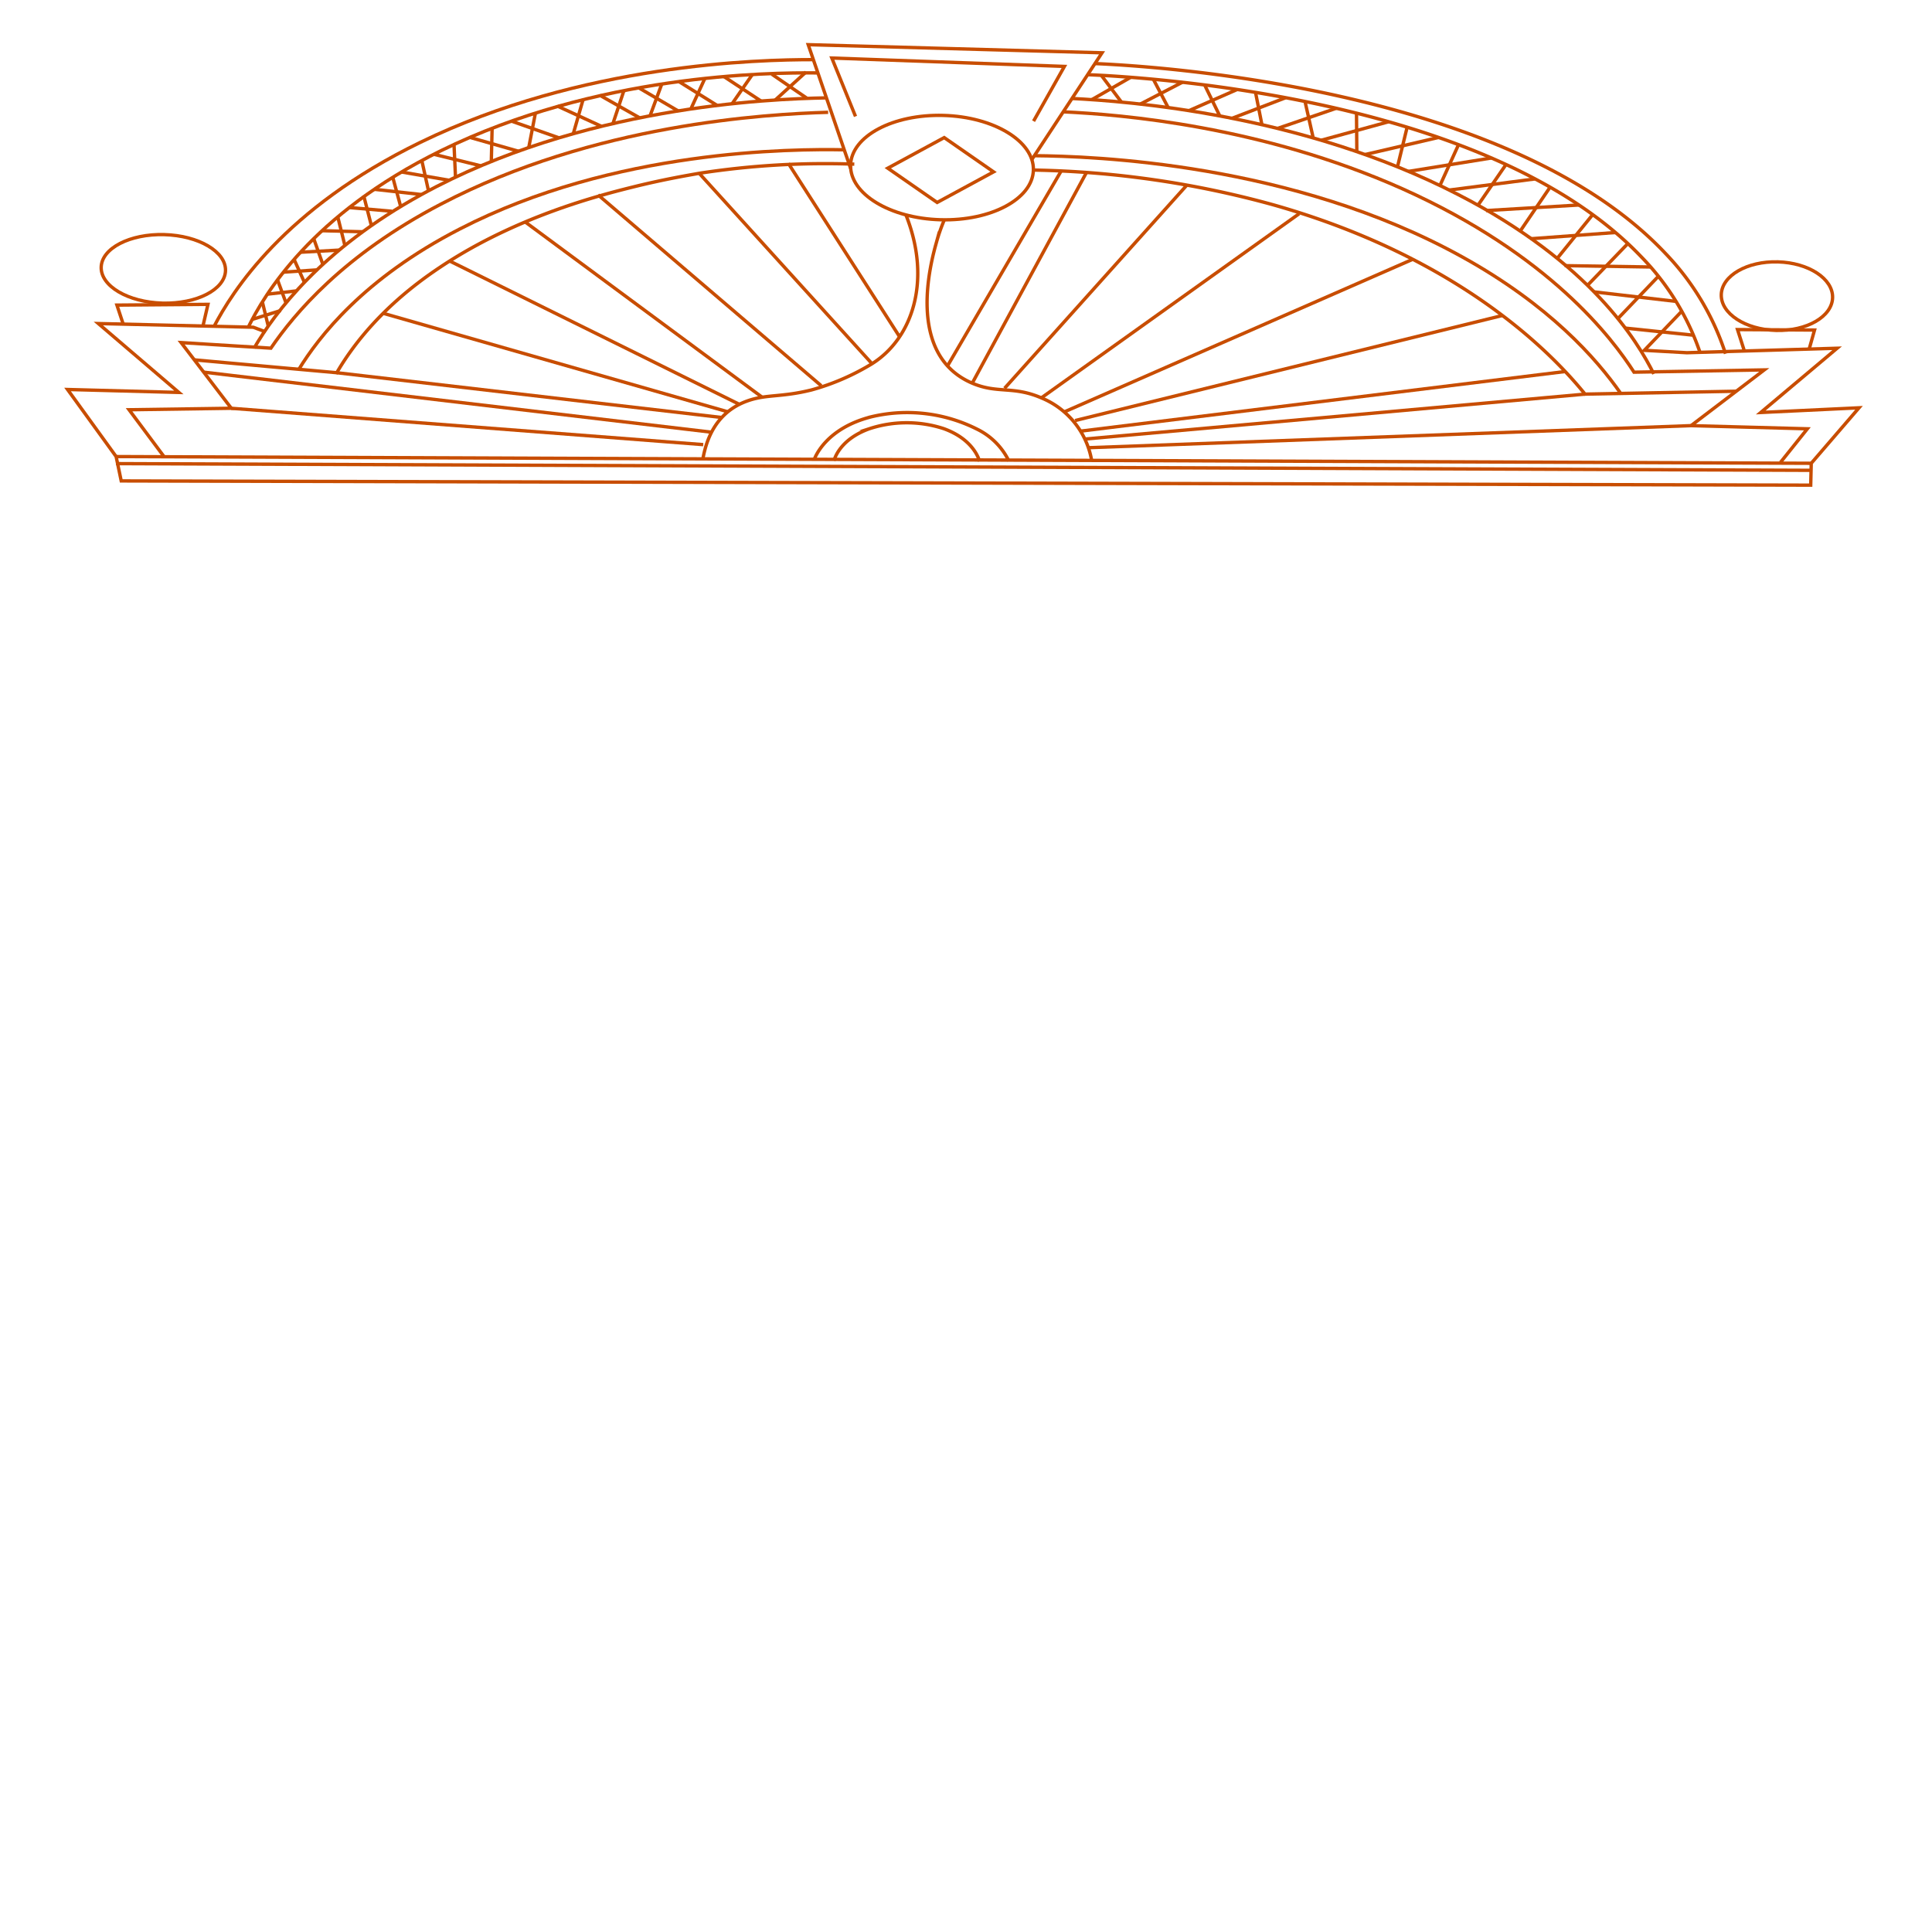 <svg xmlns="http://www.w3.org/2000/svg" viewBox="0 0 288 288"><defs><style>.cls-1{fill:none;stroke:#c84d00;stroke-miterlimit:10;stroke-width:0.5px;}</style></defs><g id="Layer_2" data-name="Layer 2"><path class="cls-1" d="M31.91,48.66c2.67-5.13,10.4-17.55,30.77-27.45C86.75,9.51,113,8.88,121.33,8.89"/><path class="cls-1" d="M123.45,16.74c-9.2.26-34.92,1.74-57.73,13.69C51.2,38,43.9,46.74,40.38,51.9L27,51.07l7.48,9.79-15.24.22,5.22,7"/><path class="cls-1" d="M257.22,52.73a38.86,38.86,0,0,0-9-15c-23.59-25-77.44-27.92-84.92-28.25"/><path class="cls-1" d="M158.5,16.67c8.67.41,29.57,2.12,50.53,11.46C231.08,38,240.37,50.5,243.58,55.48L263,55.14l-10.92,8.31,17.34.47-4,5"/><ellipse class="cls-1" cx="140.41" cy="24.98" rx="7.78" ry="13.63" transform="translate(111.53 164.64) rotate(-88.4)"/><path class="cls-1" d="M126.8,25.11,120.48,6.66l43.8,1.21q-5.24,8-10.48,15.94"/><path class="cls-1" d="M250.7,46.39l-5.58,5.83,6.34.36,22.4-.67-11.39,9.58,14.65-.7L270,69.06l-.08,3.26L18.07,71.69l-.76-3.63-7.24-10,16.59.44-12-10.27,23.09.55,1.85.69"/><line class="cls-1" x1="269.99" y1="69.06" x2="17.31" y2="68.06"/><path class="cls-1" d="M121.35,68.57c.15-.45,1.79-4.74,8.58-6.45A23.13,23.13,0,0,1,145.7,64a10.23,10.23,0,0,1,4.69,4.72"/><path class="cls-1" d="M124.32,68.68c.12-.45,1-3.26,5.34-4.79a17.82,17.82,0,0,1,11,0c4.39,1.58,5.25,4.49,5.36,4.88"/><path class="cls-1" d="M104.78,68.41c1-5.65,4.14-7.82,6.88-8.73s4.85-.45,9.3-1.55a35.37,35.37,0,0,0,9-3.89c6-3.74,9-12.34,5.09-22.19"/><path class="cls-1" d="M162.73,68.63a12.38,12.38,0,0,0-7.5-9.32c-4.25-1.83-6.53-.58-10.3-2.19-10-4.26-6.11-18.22-5.36-20.91a27.32,27.32,0,0,1,1.2-3.44"/><path class="cls-1" d="M37,48.79C39.36,44,46.35,32,65.74,22.46c23.11-11.35,48.56-11.67,56.18-11.59"/><path class="cls-1" d="M253.45,52.63a37.89,37.89,0,0,0-8.84-14.4c-21.5-22.52-68.25-26.31-80.41-27l-2.09-.1"/><path class="cls-1" d="M37.89,51.87C41,46.57,47.91,37.21,62.83,29c23.76-13.07,51.59-14.26,60.37-14.41"/><path class="cls-1" d="M246.53,55.74c-2.4-4.84-9.47-16.63-29.19-26.75C194.05,17,168.1,15.1,159.81,14.68"/><path class="cls-1" d="M241.59,58.63C238,53.49,231,45.5,217.94,38.28c-25.29-14-55.06-15-63.75-15.07"/><path class="cls-1" d="M258.78,58.32l-22.5.43c-4.18-5.13-17.71-20.07-46.48-28.22A143.38,143.38,0,0,0,154,25.35"/><path class="cls-1" d="M44.55,55.05c2.94-4.78,9.6-13.52,24-20.92,23-11.86,49.64-11.94,57.3-11.8"/><path class="cls-1" d="M28.93,53.64,50.2,55.56c2.39-4.09,6.84-10,15.26-15.63,11.31-7.6,23.83-10.8,29.08-12.1,4.65-1.15,8.39-1.76,9.71-2a123.23,123.23,0,0,1,23.1-1.36"/><polyline class="cls-1" points="269.69 52.04 270.49 49.2 259.01 49.13 260.03 52.32"/><polyline class="cls-1" points="18.36 48.3 17.43 45.48 31 45.37 30.25 48.62"/><ellipse class="cls-1" cx="264.88" cy="44.15" rx="5.11" ry="8.3" transform="translate(213.31 307.68) rotate(-88.39)"/><ellipse class="cls-1" cx="24.35" cy="40.09" rx="5.11" ry="9.27" transform="translate(-16.4 63.31) rotate(-88.41)"/><polygon class="cls-1" points="140.75 20.51 148.11 25.62 139.7 30.18 132.34 25.07 140.75 20.51"/><path class="cls-1" d="M34.45,60.86l70.38,5.42"/><line class="cls-1" x1="106.09" y1="64.43" x2="30.33" y2="55.47"/><line class="cls-1" x1="50.2" y1="55.56" x2="107.62" y2="62.24"/><line class="cls-1" x1="57.14" y1="46.71" x2="108.51" y2="61.39"/><line class="cls-1" x1="67.03" y1="38.91" x2="110.23" y2="60.28"/><line class="cls-1" x1="78.29" y1="33.09" x2="113.62" y2="59.22"/><line class="cls-1" x1="89.15" y1="29.05" x2="122.42" y2="57.5"/><line class="cls-1" x1="104.25" y1="25.86" x2="130.01" y2="54.24"/><line class="cls-1" x1="117.52" y1="24.36" x2="134.12" y2="50.23"/><path class="cls-1" d="M162.21,66.74l89.84-3.29"/><line class="cls-1" x1="161.07" y1="64.27" x2="233.33" y2="55.38"/><line class="cls-1" x1="161.69" y1="65.45" x2="236.28" y2="58.75"/><line class="cls-1" x1="160.26" y1="62.69" x2="223.96" y2="47.03"/><line class="cls-1" x1="210.6" y1="38.65" x2="158.63" y2="61.41"/><line class="cls-1" x1="193.66" y1="31.86" x2="155.23" y2="59.31"/><line class="cls-1" x1="176.94" y1="27.58" x2="149.75" y2="57.88"/><line class="cls-1" x1="162.04" y1="25.56" x2="144.93" y2="57.12"/><line class="cls-1" x1="158.28" y1="25.33" x2="141.25" y2="54.54"/><path class="cls-1" d="M127.53,17.35,124,8.65,158.67,9.9q-2.31,4.08-4.6,8.16"/><path class="cls-1" d="M120.15,10.74l-4.59,4.17"/><line class="cls-1" x1="115.05" y1="11.06" x2="120.28" y2="14.64"/><line class="cls-1" x1="167.17" y1="15.22" x2="164.2" y2="11.27"/><line class="cls-1" x1="168.51" y1="11.55" x2="162.74" y2="14.86"/><line class="cls-1" x1="171.94" y1="11.84" x2="174.14" y2="16.04"/><line class="cls-1" x1="176.28" y1="12.25" x2="169.97" y2="15.52"/><line class="cls-1" x1="179.58" y1="12.68" x2="181.84" y2="17.3"/><line class="cls-1" x1="184.4" y1="13.35" x2="177.22" y2="16.5"/><line class="cls-1" x1="187.16" y1="13.78" x2="188.09" y2="18.48"/><line class="cls-1" x1="191.64" y1="14.57" x2="183.64" y2="17.64"/><line class="cls-1" x1="194.54" y1="15.14" x2="195.76" y2="20.57"/><line class="cls-1" x1="199.19" y1="16.14" x2="190.42" y2="19.15"/><line class="cls-1" x1="202.21" y1="16.87" x2="202.26" y2="22.62"/><line class="cls-1" x1="207" y1="18.15" x2="196.93" y2="20.91"/><line class="cls-1" x1="209.76" y1="18.96" x2="208.32" y2="24.87"/><line class="cls-1" x1="214.44" y1="20.49" x2="203.47" y2="23.04"/><line class="cls-1" x1="217.42" y1="21.57" x2="214.65" y2="27.65"/><line class="cls-1" x1="222.32" y1="23.55" x2="209.95" y2="25.55"/><line class="cls-1" x1="224.5" y1="24.52" x2="220.33" y2="30.58"/><line class="cls-1" x1="228.83" y1="26.67" x2="216.04" y2="28.33"/><line class="cls-1" x1="231.07" y1="27.9" x2="226.62" y2="34.44"/><line class="cls-1" x1="235.38" y1="30.56" x2="221.53" y2="31.39"/><line class="cls-1" x1="237.38" y1="32.04" x2="232.12" y2="38.53"/><line class="cls-1" x1="240.81" y1="34.66" x2="228.17" y2="35.59"/><line class="cls-1" x1="242.59" y1="36.38" x2="236.69" y2="42.49"/><line class="cls-1" x1="245.99" y1="39.8" x2="233.24" y2="39.6"/><line class="cls-1" x1="247.2" y1="41.2" x2="241.18" y2="47.49"/><line class="cls-1" x1="249.84" y1="44.93" x2="237.63" y2="43.51"/><line class="cls-1" x1="252.46" y1="49.97" x2="242.28" y2="48.91"/><line class="cls-1" x1="112.15" y1="11.11" x2="109.13" y2="15.47"/><line class="cls-1" x1="107.92" y1="11.42" x2="113.44" y2="15.06"/><line class="cls-1" x1="105.07" y1="11.7" x2="102.98" y2="16.25"/><line class="cls-1" x1="101.2" y1="12.16" x2="106.91" y2="15.72"/><line class="cls-1" x1="98.65" y1="12.53" x2="96.9" y2="17.27"/><line class="cls-1" x1="95.23" y1="13.1" x2="101.1" y2="16.54"/><path class="cls-1" d="M93,13.52c-.56,1.7-1.13,3.39-1.69,5.08"/><path class="cls-1" d="M89.43,14.21l5.93,3.36"/><line class="cls-1" x1="86.91" y1="14.87" x2="85.46" y2="19.93"/><line class="cls-1" x1="83.1" y1="15.82" x2="89.66" y2="18.83"/><line class="cls-1" x1="79.81" y1="16.87" x2="78.82" y2="22"/><line class="cls-1" x1="76.25" y1="18.06" x2="83.33" y2="20.55"/><line class="cls-1" x1="73.36" y1="19.13" x2="73.24" y2="24"/><line class="cls-1" x1="70.04" y1="20.48" x2="77.27" y2="22.54"/><line class="cls-1" x1="67.68" y1="21.54" x2="67.9" y2="26.41"/><line class="cls-1" x1="64.67" y1="23" x2="71.68" y2="24.72"/><line class="cls-1" x1="62.88" y1="23.93" x2="63.87" y2="28.43"/><line class="cls-1" x1="59.86" y1="25.64" x2="66.94" y2="26.87"/><line class="cls-1" x1="58.55" y1="26.43" x2="59.73" y2="30.79"/><line class="cls-1" x1="55.8" y1="28.22" x2="62.83" y2="29"/><line class="cls-1" x1="54.21" y1="29.15" x2="55.36" y2="33.63"/><line class="cls-1" x1="52.07" y1="30.94" x2="58.43" y2="31.49"/><line class="cls-1" x1="50.35" y1="32.33" x2="51.41" y2="36.59"/><line class="cls-1" x1="54.08" y1="34.55" x2="48.02" y2="34.39"/><line class="cls-1" x1="46.77" y1="35.58" x2="48.13" y2="39.42"/><line class="cls-1" x1="44.81" y1="37.6" x2="50.57" y2="37.28"/><line class="cls-1" x1="43.84" y1="38.67" x2="45.38" y2="42.09"/><line class="cls-1" x1="42.27" y1="40.57" x2="47.26" y2="40.23"/><line class="cls-1" x1="41.38" y1="41.75" x2="42.63" y2="45.14"/><line class="cls-1" x1="39.95" y1="43.84" x2="44.13" y2="43.37"/><path class="cls-1" d="M39.11,45,40,48.67"/><path class="cls-1" d="M37.64,47.6l4.2-1.31"/><line class="cls-1" x1="269.97" y1="70.11" x2="17.28" y2="69.11"/></g></svg>